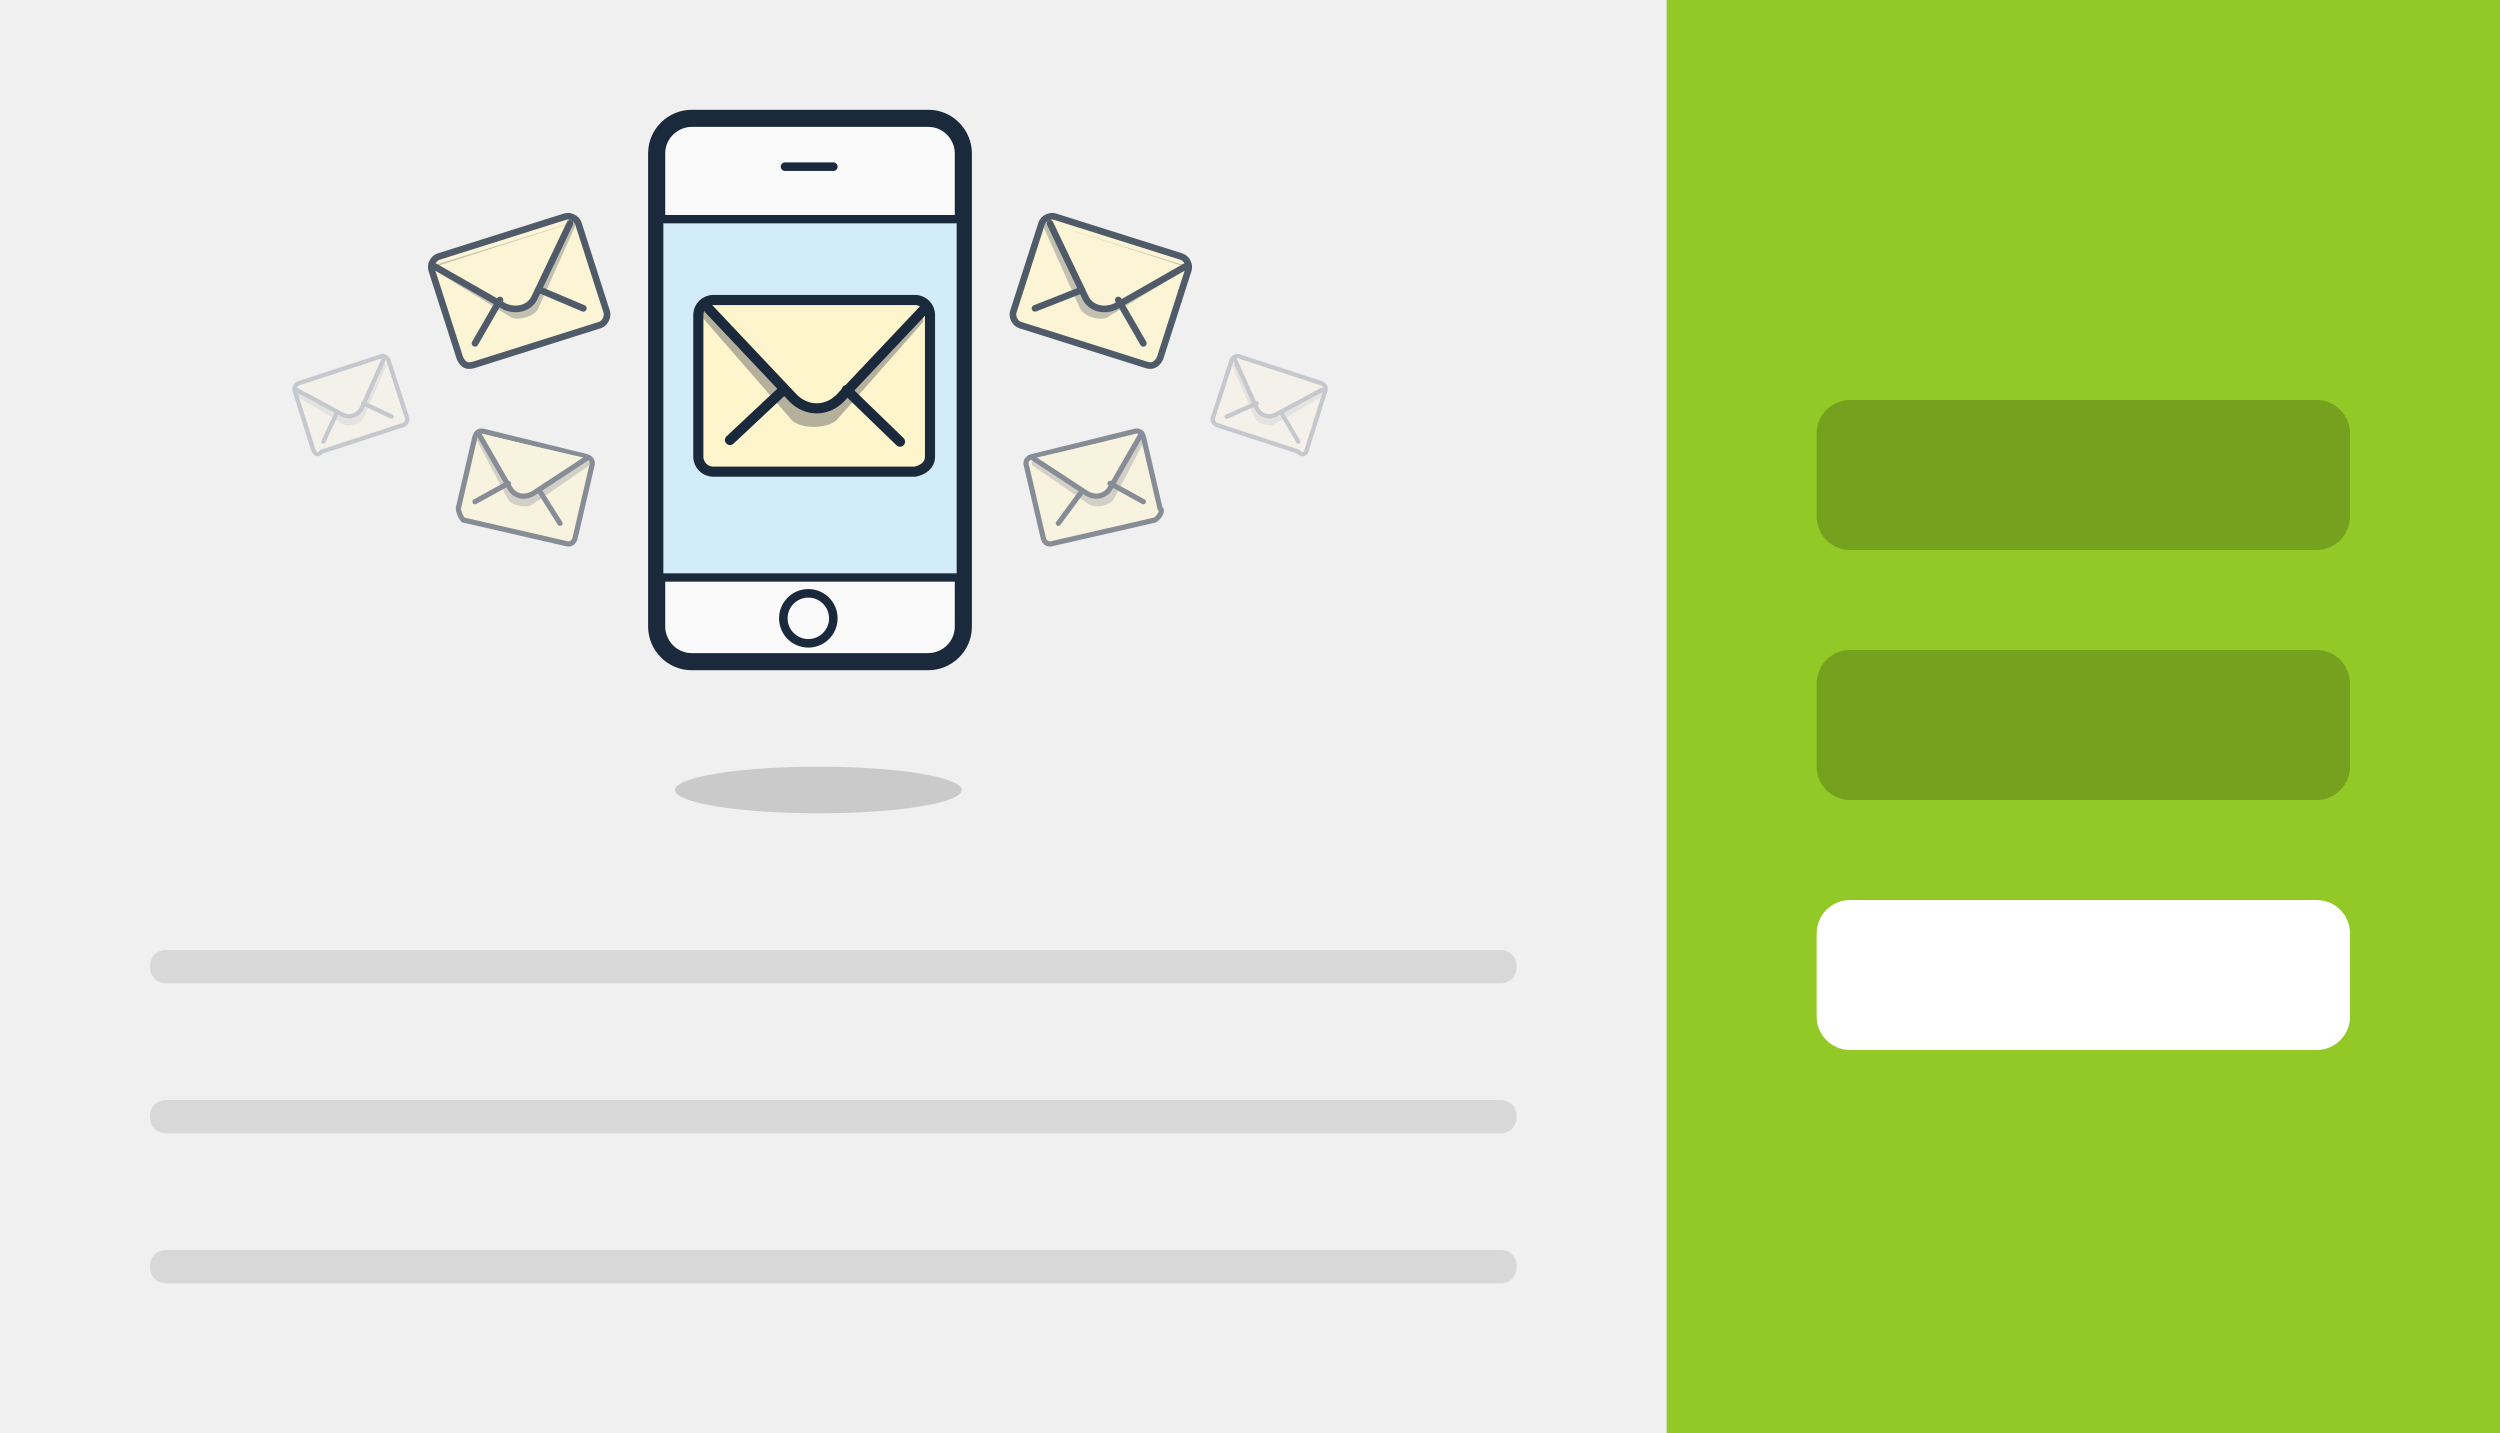 <?xml version="1.0" encoding="utf-8"?>
<!-- Generator: Adobe Illustrator 19.1.0, SVG Export Plug-In . SVG Version: 6.00 Build 0)  -->
<svg version="1.1" id="Layer_1" xmlns="http://www.w3.org/2000/svg" xmlns:xlink="http://www.w3.org/1999/xlink" x="0px" y="0px"
	 viewBox="-320 264 150 86" style="enable-background:new -320 264 150 86;" xml:space="preserve">
<style type="text/css">
	.st0{display:none;}
	.st1{display:inline;fill:#F0F0F0;}
	.st2{display:inline;opacity:0.25;enable-background:new    ;}
	.st3{display:inline;opacity:0.1;enable-background:new    ;}
	.st4{display:inline;}
	.st5{fill:#ADADAD;}
	.st6{fill:#31343B;}
	.st7{fill:#4F535E;}
	.st8{opacity:0.7;}
	.st9{fill:#D9D3CD;}
	.st10{fill:#EDE7DF;}
	.st11{fill:#EBE4DC;}
	.st12{opacity:0.6;}
	.st13{fill:#BB69FF;}
	.st14{opacity:5.000000e-02;}
	.st15{fill:#DBD7D2;}
	.st16{fill:#D3CFC9;}
	.st17{fill:#E57C58;}
	.st18{fill:#C2BEB9;}
	.st19{fill:#B7B3AE;}
	.st20{fill:#FFFFFF;}
	.st21{opacity:5.000000e-02;enable-background:new    ;}
	.st22{fill:#639DC7;}
	.st23{opacity:0.1;}
	.st24{fill:#F5F0EB;}
	.st25{fill:#F59C36;}
	.st26{fill:#74C7A5;}
	.st27{opacity:0.15;enable-background:new    ;}
	.st28{display:inline;fill:#DD4242;}
	.st29{display:inline;fill:#FFFFFF;}
	.st30{display:inline;opacity:0.2;enable-background:new    ;}
	.st31{fill:#F0F0F0;}
	.st32{opacity:0.1;enable-background:new    ;}
	.st33{opacity:0.2;fill:#333333;enable-background:new    ;}
	.st34{fill:#FAFAFA;stroke:#1B293C;stroke-width:1.027;stroke-linecap:round;stroke-linejoin:round;stroke-miterlimit:10;}
	.st35{fill:none;stroke:#1B293C;stroke-width:0.513;stroke-linecap:round;stroke-linejoin:round;stroke-miterlimit:10;}
	.st36{fill:#D2ECFB;}
	.st37{fill:#1B293C;}
	.st38{fill:#FFF5CC;stroke:#1B293C;stroke-width:0.607;stroke-linecap:round;stroke-linejoin:round;stroke-miterlimit:10;}
	.st39{opacity:0.35;fill:#293342;enable-background:new    ;}
	.st40{fill:none;stroke:#1B293C;stroke-width:0.607;stroke-linecap:round;stroke-linejoin:round;stroke-miterlimit:10;}
	.st41{opacity:0.75;}
	.st42{fill:#FFF5CC;stroke:#1B293C;stroke-width:0.399;stroke-linecap:round;stroke-linejoin:round;stroke-miterlimit:10;}
	.st43{fill:none;stroke:#1B293C;stroke-width:0.399;stroke-linecap:round;stroke-linejoin:round;stroke-miterlimit:10;}
	.st44{opacity:0.5;}
	.st45{fill:#FFF5CC;stroke:#1B293C;stroke-width:0.312;stroke-linecap:round;stroke-linejoin:round;stroke-miterlimit:10;}
	.st46{fill:none;stroke:#1B293C;stroke-width:0.312;stroke-linecap:round;stroke-linejoin:round;stroke-miterlimit:10;}
	.st47{opacity:0.2;}
	.st48{fill:#FFF5CC;stroke:#1B293C;stroke-width:0.259;stroke-linecap:round;stroke-linejoin:round;stroke-miterlimit:10;}
	.st49{fill:none;stroke:#1B293C;stroke-width:0.259;stroke-linecap:round;stroke-linejoin:round;stroke-miterlimit:10;}
	.st50{fill:#92C927;}
	.st51{opacity:0.2;enable-background:new    ;}
</style>
<g id="Layer_1_1_" class="st0">
	<rect x="-320" y="264" class="st1" width="150" height="86"/>
	<path class="st2" d="M-230,314h-80c-0.6,0-1-0.4-1-1l0,0c0-0.6,0.4-1,1-1h80c0.6,0,1,0.4,1,1l0,0C-229,313.6-229.4,314-230,314z"/>
	<path class="st3" d="M-230,323h-80c-0.6,0-1-0.4-1-1l0,0c0-0.6,0.4-1,1-1h80c0.6,0,1,0.4,1,1l0,0C-229,322.6-229.4,323-230,323z"/>
	<path class="st3" d="M-230,332h-80c-0.6,0-1-0.4-1-1l0,0c0-0.6,0.4-1,1-1h80c0.6,0,1,0.4,1,1l0,0C-229,331.6-229.4,332-230,332z"/>
	<path class="st3" d="M-230,341h-80c-0.6,0-1-0.4-1-1l0,0c0-0.6,0.4-1,1-1h80c0.6,0,1,0.4,1,1l0,0C-229,340.6-229.4,341-230,341z"/>
	<g class="st4">
		<g>
			<path class="st5" d="M-301.8,296.1l-0.2-0.1l0.5-0.9l0.2,0.1L-301.8,296.1z M-235.5,295.6l-1-0.2l0-0.2l1,0.2L-235.5,295.6z
				 M-237.4,295.2l-1-0.2l0-0.2l1,0.2L-237.4,295.2z M-239.4,294.9l-1-0.2l0-0.2l1,0.2L-239.4,294.9z M-241.4,294.5l-1-0.2l0-0.2
				l1,0.2L-241.4,294.5z M-300.9,294.3l-0.2-0.1l0.5-0.9l0.2,0.1L-300.9,294.3z M-243.3,294.1l-1-0.2l0-0.2l1,0.2L-243.3,294.1z
				 M-245.3,293.7l-1-0.2l0-0.2l1,0.2L-245.3,293.7z M-247.3,293.4l-1-0.2l0-0.2l1,0.2L-247.3,293.4z M-249.2,293l-1-0.2l0-0.2
				l1,0.2L-249.2,293z M-251.2,292.6l-1-0.2l0-0.2l1,0.2L-251.2,292.6z M-300,292.5l-0.2-0.1l0.5-0.9l0.2,0.1L-300,292.5z
				 M-253.1,292.2l-1-0.2l0-0.2l1,0.2L-253.1,292.2z M-255.1,291.9l-1-0.2l0-0.2l1,0.2L-255.1,291.9z M-257.1,291.5l-1-0.2l0-0.2
				l1,0.2L-257.1,291.5z M-259,291.1l-1-0.2l0-0.2l1,0.2L-259,291.1z M-299.1,290.8l-0.2-0.1l0.5-0.9l0.2,0.1L-299.1,290.8z
				 M-261,290.7l-1-0.2l0-0.2l1,0.2L-261,290.7z M-263,290.4l-1-0.2l0-0.2l1,0.2L-263,290.4z M-264.9,290l-1-0.2l0-0.2l1,0.2
				L-264.9,290z M-266.9,289.6l-1-0.2l0-0.2l1,0.2L-266.9,289.6z M-268.9,289.2l-1-0.2l0-0.2l1,0.2L-268.9,289.2z M-298.2,289
				l-0.2-0.1l0.5-0.9l0.2,0.1L-298.2,289z M-270.8,288.9l-1-0.2l0-0.2l1,0.2L-270.8,288.9z M-272.8,288.5l-1-0.2l0-0.2l1,0.2
				L-272.8,288.5z M-274.8,288.1l-1-0.2l0-0.2l1,0.2L-274.8,288.1z M-276.7,287.7l-1-0.2l0-0.2l1,0.2L-276.7,287.7z M-278.7,287.4
				l-1-0.2l0-0.2l1,0.2L-278.7,287.4z M-297.3,287.2l-0.2-0.1l0.5-0.9l0.2,0.1L-297.3,287.2z M-280.7,287l-1-0.2l0-0.2l1,0.2
				L-280.7,287z M-282.6,286.6l-1-0.2l0-0.2l1,0.2L-282.6,286.6z M-284.6,286.2l-1-0.2l0-0.2l1,0.2L-284.6,286.2z M-286.5,285.9
				l-1-0.2l0-0.2l1,0.2L-286.5,285.9z M-288.5,285.5l-1-0.2l0-0.2l1,0.2L-288.5,285.5z M-296.4,285.4l-0.2-0.1l0.5-0.9l0.2,0.1
				L-296.4,285.4z M-290.5,285.1l-1-0.2l0-0.2l1,0.2L-290.5,285.1z M-292.4,284.7l-1-0.2l0-0.2l1,0.2L-292.4,284.7z M-294.4,284.4
				l-1-0.2l0-0.2l1,0.2L-294.4,284.4z"/>
		</g>
		<g>
			<path class="st5" d="M-269,282.3l-1-0.1l0-0.2l1,0.1L-269,282.3z M-268,282.2l0-0.2l1-0.2l0,0.2L-268,282.2z M-271,282l-1-0.1
				l0-0.2l1,0.1L-271,282z M-266.1,281.9l0-0.2l1-0.2l0,0.2L-266.1,281.9z M-273,281.7l-1-0.1l0-0.2l1,0.1L-273,281.7z
				 M-264.1,281.5l0-0.2l1-0.2l0,0.2L-264.1,281.5z M-275,281.4l-1-0.1l0-0.2l1,0.1L-275,281.4z M-262.1,281.2l0-0.2l1-0.2l0,0.2
				L-262.1,281.2z M-277,281.1l-1-0.1l0-0.2l1,0.1L-277,281.1z M-260.1,280.8l0-0.2l1-0.2l0,0.2L-260.1,280.8z M-278.9,280.8l-1-0.1
				l0-0.2l1,0.1L-278.9,280.8z M-280.9,280.5l-1-0.1l0-0.2l1,0.1L-280.9,280.5z M-258.2,280.5l0-0.2l1-0.2l0,0.2L-258.2,280.5z
				 M-282.9,280.2l-1-0.1l0-0.2l1,0.1L-282.9,280.2z M-256.2,280.1l0-0.2l1-0.2l0,0.2L-256.2,280.1z M-284.9,279.9l-1-0.1l0-0.2
				l1,0.1L-284.9,279.9z M-254.2,279.8l0-0.2l1-0.2l0,0.2L-254.2,279.8z M-286.9,279.6l-1-0.1l0-0.2l1,0.1L-286.9,279.6z
				 M-252.3,279.4l0-0.2l1-0.2l0,0.2L-252.3,279.4z M-288.8,279.3l-1-0.1l0-0.2l1,0.1L-288.8,279.3z M-250.3,279.1l0-0.2l1-0.2
				l0,0.2L-250.3,279.1z M-290.8,279l-1-0.1l0-0.2l1,0.1L-290.8,279z M-292.8,278.7l-1-0.1l0-0.2l1,0.1L-292.8,278.7z M-248.3,278.7
				l0-0.2l1-0.2l0,0.2L-248.3,278.7z M-294.8,278.4l-1-0.1l0-0.2l1,0.1L-294.8,278.4z M-246.4,278.4l0-0.2l1-0.2l0,0.2L-246.4,278.4
				z M-296.7,278.1l-1-0.1l0-0.2l1,0.1L-296.7,278.1z M-244.4,278l0-0.2l1-0.2l0,0.2L-244.4,278z M-298.7,277.9l-1-0.1l0-0.2l1,0.1
				L-298.7,277.9z M-242.4,277.7l0-0.2l1-0.2l0,0.2L-242.4,277.7z M-300.7,277.6l-1-0.1l0-0.2l1,0.1L-300.7,277.6z M-240.5,277.3
				l0-0.2l1-0.2l0,0.2L-240.5,277.3z M-302.7,277.3l-1-0.1l0-0.2l1,0.1L-302.7,277.3z M-238.5,277l0-0.2l1-0.2l0,0.2L-238.5,277z
				 M-304.7,277l-1-0.1l0-0.2l1,0.1L-304.7,277z M-236.5,276.6l0-0.2l1-0.2l0,0.2L-236.5,276.6z"/>
		</g>
		<g>
			<path class="st5" d="M-264.3,289.9l-0.1-0.2l0.9-0.4l0.1,0.2L-264.3,289.9z M-262.5,289l-0.1-0.2l0.9-0.4l0.1,0.2L-262.5,289z
				 M-260.6,288.2l-0.1-0.2l0.9-0.4l0.1,0.2L-260.6,288.2z M-258.8,287.4l-0.1-0.2l0.9-0.4l0.1,0.2L-258.8,287.4z M-257,286.6
				l-0.1-0.2l0.9-0.4l0.1,0.2L-257,286.6z M-255.2,285.7l-0.1-0.2l0.9-0.4l0.1,0.2L-255.2,285.7z M-253.3,284.9l-0.1-0.2l0.9-0.4
				l0.1,0.2L-253.3,284.9z M-251.5,284.1l-0.1-0.2l0.9-0.4l0.1,0.2L-251.5,284.1z M-249.7,283.3l-0.1-0.2l0.9-0.4l0.1,0.2
				L-249.7,283.3z M-247.9,282.4l-0.1-0.2l0.9-0.4l0.1,0.2L-247.9,282.4z M-246.1,281.6l-0.1-0.2l0.9-0.4l0.1,0.2L-246.1,281.6z
				 M-244.2,280.8l-0.1-0.2l0.9-0.4l0.1,0.2L-244.2,280.8z M-242.4,279.9l-0.1-0.2l0.9-0.4l0.1,0.2L-242.4,279.9z M-240.6,279.1
				l-0.1-0.2l0.9-0.4l0.1,0.2L-240.6,279.1z M-238.8,278.3l-0.1-0.2l0.9-0.4l0.1,0.2L-238.8,278.3z M-237,277.5l-0.1-0.2l0.9-0.4
				l0.1,0.2L-237,277.5z M-235.1,276.6l-0.1-0.2l0.9-0.4l0.1,0.2L-235.1,276.6z"/>
		</g>
		<g>
			<path class="st5" d="M-301.9,296.2l-0.1-0.2l0.9-0.4l0.1,0.2L-301.9,296.2z M-300.1,295.3l-0.1-0.2l0.9-0.4l0.1,0.2L-300.1,295.3
				z M-298.2,294.5l-0.1-0.2l0.9-0.4l0.1,0.2L-298.2,294.5z M-296.4,293.6l-0.1-0.2l0.9-0.4l0.1,0.2L-296.4,293.6z M-294.6,292.8
				l-0.1-0.2l0.9-0.4l0.1,0.2L-294.6,292.8z M-292.8,291.9l-0.1-0.2l0.9-0.4l0.1,0.2L-292.8,291.9z M-291,291.1l-0.1-0.2l0.9-0.4
				l0.1,0.2L-291,291.1z M-289.2,290.3l-0.1-0.2l0.9-0.4l0.1,0.2L-289.2,290.3z M-287.4,289.4l-0.1-0.2l0.9-0.4l0.1,0.2
				L-287.4,289.4z M-285.6,288.6l-0.1-0.2l0.9-0.4l0.1,0.2L-285.6,288.6z M-283.7,287.7l-0.1-0.2l0.9-0.4l0.1,0.2L-283.7,287.7z
				 M-281.9,286.9l-0.1-0.2l0.9-0.4l0.1,0.2L-281.9,286.9z M-280.1,286l-0.1-0.2l0.9-0.4l0.1,0.2L-280.1,286z M-278.3,285.2
				l-0.1-0.2l0.9-0.4l0.1,0.2L-278.3,285.2z M-276.5,284.4l-0.1-0.2l0.9-0.4l0.1,0.2L-276.5,284.4z M-274.7,283.5l-0.1-0.2l0.9-0.4
				l0.1,0.2L-274.7,283.5z M-272.9,282.7l-0.1-0.2l0.9-0.4l0.1,0.2L-272.9,282.7z M-271,281.8l-0.1-0.2l0.9-0.4l0.1,0.2L-271,281.8z
				 M-269.2,281l-0.1-0.2l0.9-0.4l0.1,0.2L-269.2,281z"/>
		</g>
		<g>
			<polygon class="st6" points="-263.3,304.7 -273.8,304.7 -272.8,299.1 -264.2,299.1 			"/>
			<path class="st7" d="M-260.5,304.7h-16v0c0-1,0.8-1.7,1.7-1.7h12.5C-261.3,303-260.5,303.7-260.5,304.7L-260.5,304.7
				L-260.5,304.7z"/>
		</g>
		<g class="st8">
			<path class="st9" d="M-295.9,293.3l-0.5,0.1c-0.1,0-0.2,0.1-0.3,0.1l-5.4,2.3l4.9,5c0.2,0,0.3,0,0.3-0.3l1.2-7
				C-295.7,293.4-295.8,293.2-295.9,293.3z"/>
			<path class="st9" d="M-307.2,291.2l0.4,0.3c0.1,0.1,0.2,0.1,0.3,0.2l4.5,4.1l-6.4,2.9c-0.2,0-0.3-0.1-0.2-0.4l1.2-7
				C-307.4,291.2-307.3,291.1-307.2,291.2z"/>
			<path class="st10" d="M-308.7,298.4l6.5-2.6l5.2,4.7c0,0.1-0.1,0.3-0.2,0.2l-11.4-2.1C-308.7,298.7-308.7,298.5-308.7,298.4z"/>
			<path class="st11" d="M-295.8,293.5l-6.2,3.1c-0.2,0.1-0.5,0.1-0.6-0.1l-4.8-5.1c0-0.1,0.1-0.3,0.2-0.2l11.3,2.1
				C-295.8,293.3-295.7,293.4-295.8,293.5z"/>
		</g>
		<g class="st8">
			<path class="st9" d="M-229.2,273.9l-0.4,0.1c-0.1,0-0.2,0-0.3,0.1l-4.5,1.8l3.9,4.2c0.2,0,0.2,0,0.3-0.2l1.2-5.7
				C-229,274-229.1,273.9-229.2,273.9z"/>
			<path class="st9" d="M-238.3,272l0.3,0.2c0.1,0,0.2,0.1,0.2,0.2l3.5,3.5l-5.3,2.2c-0.2,0-0.2-0.1-0.2-0.3l1.2-5.7
				C-238.5,272-238.4,272-238.3,272z"/>
			<path class="st10" d="M-239.7,277.9l5.4-2l4.1,4c0,0.1-0.1,0.2-0.2,0.2l-9.2-2C-239.7,278.1-239.8,278-239.7,277.9z"/>
			<path class="st11" d="M-229.1,274.2l-5.1,2.4c-0.2,0.1-0.4,0-0.5-0.1l-3.8-4.3c0-0.1,0.1-0.2,0.2-0.2l9.2,2
				C-229,274-229,274.1-229.1,274.2z"/>
		</g>
		<g class="st8">
			<path class="st9" d="M-243.1,283.9l-0.3,0.2c-0.1,0-0.2,0.1-0.2,0.2l-3.4,3.5l5.2,2.2c0.2,0,0.2-0.1,0.2-0.3l-1.3-5.7
				C-242.9,283.9-243,283.9-243.1,283.9z"/>
			<path class="st9" d="M-252.2,285.9l0.4,0.1c0.1,0,0.2,0,0.3,0.1l4.7,1.7l-3.9,4.2c-0.2,0-0.2,0-0.3-0.2l-1.3-5.7
				C-252.4,286-252.3,285.9-252.2,285.9z"/>
			<path class="st10" d="M-251,291.8l4.1-4l5.4,1.9c0.1,0.1,0,0.2-0.1,0.2l-9.2,2C-251,292.1-251.1,291.9-251,291.8z"/>
			<path class="st11" d="M-242.9,284.1l-3.7,4.3c-0.1,0.1-0.3,0.2-0.5,0.1l-5.2-2.3c-0.1-0.1,0-0.2,0.1-0.2l9.2-2
				C-243,283.9-242.9,284-242.9,284.1z"/>
		</g>
		<g class="st12">
			<path class="st9" d="M-303.1,272.3l-0.2,0.3c-0.1,0.1-0.1,0.1-0.1,0.2l-2.2,3.6l4.9,0.9c0.2-0.1,0.2-0.1,0.1-0.3l-2.2-4.6
				C-302.9,272.3-303,272.3-303.1,272.3z"/>
			<path class="st9" d="M-310.6,275.8l0.4,0c0.1,0,0.2,0,0.3,0l4.3,0.6l-2.5,4.4c-0.2,0.1-0.2,0-0.3-0.1l-2.2-4.6
				C-310.7,275.9-310.6,275.8-310.6,275.8z"/>
			<path class="st10" d="M-308.4,280.7l2.7-4.2l5,0.6c0.1,0.1,0.1,0.2,0,0.2l-7.5,3.5C-308.3,280.8-308.4,280.8-308.4,280.7z"/>
			<path class="st11" d="M-302.9,272.4l-2.4,4.4c-0.1,0.1-0.2,0.2-0.4,0.2l-5-1c-0.1-0.1-0.1-0.2,0-0.2l7.5-3.5
				C-303,272.3-302.9,272.3-302.9,272.4z"/>
		</g>
		<g class="st12">
			<path class="st9" d="M-293.2,281.4l-0.2,0.2c-0.1,0-0.1,0.1-0.1,0.1l-2.2,2.3l3.4,1.5c0.1,0,0.1-0.1,0.1-0.2l-0.8-3.7
				C-293.1,281.4-293.2,281.4-293.2,281.4z"/>
			<path class="st9" d="M-299.2,282.7l0.3,0.1c0.1,0,0.1,0,0.2,0.1l3.1,1.1l-2.6,2.8c-0.1,0-0.2,0-0.2-0.1l-0.8-3.7
				C-299.4,282.8-299.3,282.7-299.2,282.7z"/>
			<path class="st10" d="M-298.5,286.6l2.7-2.6l3.5,1.3c0,0.1,0,0.1,0,0.2l-6.1,1.3C-298.4,286.7-298.5,286.6-298.5,286.6z"/>
			<path class="st11" d="M-293.1,281.5l-2.4,2.8c-0.1,0.1-0.2,0.1-0.3,0.1l-3.4-1.5c0-0.1,0-0.1,0-0.2l6-1.3
				C-293.2,281.4-293.1,281.4-293.1,281.5z"/>
		</g>
		<g class="st12">
			<path class="st9" d="M-232.6,293.5l-0.2,0.1c0,0-0.1,0.1-0.1,0.1l-1.7,1.8l2.7,1.1c0.1,0,0.1-0.1,0.1-0.2l-0.7-2.9
				C-232.5,293.5-232.6,293.5-232.6,293.5z"/>
			<path class="st9" d="M-237.3,294.5l0.2,0c0.1,0,0.1,0,0.1,0l2.4,0.9l-2,2.1c-0.1,0-0.1,0-0.1-0.1L-237.3,294.5
				C-237.4,294.5-237.3,294.5-237.3,294.5z"/>
			<path class="st10" d="M-236.7,297.5l2.1-2l2.7,1c0,0,0,0.1,0,0.1L-236.7,297.5C-236.7,297.6-236.7,297.6-236.7,297.5z"/>
			<path class="st11" d="M-232.5,293.6l-1.9,2.2c-0.1,0.1-0.2,0.1-0.3,0.1l-2.7-1.2c0,0,0-0.1,0-0.1L-232.5,293.6
				C-232.6,293.5-232.5,293.5-232.5,293.6z"/>
		</g>
		<g>
			<path class="st13" d="M-286.3,298.1c-0.6,0-1.1-0.5-1.1-1.1v-22c0-0.6,0.5-1.1,1.1-1.1h35.6c0.6,0,1.1,0.5,1.1,1.1v22
				c0,0.6-0.5,1.1-1.1,1.1L-286.3,298.1L-286.3,298.1z"/>
			<path class="st7" d="M-250.7,275c0.1,0,0.1,0.1,0.1,0.1v22c0,0,0,0.1-0.1,0.1h-35.6c-0.1,0-0.1-0.1-0.1-0.1v-22
				c0,0,0-0.1,0.1-0.1H-250.7 M-250.7,273h-35.6c-1.2,0-2.1,0.9-2.1,2.1v22c0,1.2,0.9,2.1,2.1,2.1h35.6c1.2,0,2.1-0.9,2.1-2.1v-22
				C-248.6,273.9-249.5,273-250.7,273L-250.7,273z"/>
		</g>
		<g>
			<g class="st14">
				<rect x="-282.9" y="284.1" width="1.1" height="13.1"/>
			</g>
			<path class="st15" d="M-281.7,282.8v12.9c0,0.9-0.7,1.6-1.6,1.6h12.5c0.9,0,1.6-0.7,1.6-1.6v-9l-3.7-3.9H-281.7z"/>
			<rect x="-274.9" y="287.2" class="st16" width="4.1" height="0.8"/>
			<rect x="-280.2" y="287.2" class="st17" width="4.3" height="4.3"/>
			<rect x="-274.9" y="289" class="st16" width="4.1" height="0.8"/>
			<rect x="-274.9" y="290.8" class="st16" width="4.1" height="0.8"/>
			<rect x="-280.2" y="292.5" class="st18" width="9.4" height="0.8"/>
			<rect x="-280.2" y="294.3" class="st18" width="9.4" height="0.8"/>
			<rect x="-280.2" y="284.9" class="st19" width="9.4" height="1.4"/>
			<polygon class="st20" points="-273,286.7 -269.3,286.7 -273,282.8 			"/>
			<polygon class="st21" points="-269.3,286.7 -273,286.7 -269.3,290 			"/>
		</g>
		<g>
			<g class="st14">
				<rect x="-267.7" y="284.1" width="1.1" height="13.1"/>
			</g>
			<path class="st15" d="M-266.5,282.8v12.9c0,0.9-0.7,1.6-1.6,1.6h12.5c0.9,0,1.6-0.7,1.6-1.6v-9l-3.7-3.9H-266.5z"/>
			<rect x="-265" y="287.2" class="st18" width="4.3" height="0.8"/>
			<rect x="-265" y="289" class="st18" width="4.3" height="0.8"/>
			<rect x="-265" y="290.8" class="st18" width="4.3" height="0.8"/>
			<rect x="-265" y="292.5" class="st18" width="9.4" height="0.8"/>
			<rect x="-265" y="294.3" class="st18" width="9.4" height="0.8"/>
			<rect x="-265" y="284.9" class="st19" width="9.4" height="1.4"/>
			<polygon class="st20" points="-257.8,286.7 -254.1,286.7 -257.8,282.8 			"/>
			<polygon class="st21" points="-254.1,286.7 -257.8,286.7 -254.1,290 			"/>
			<rect x="-259.9" y="287.2" class="st22" width="4.3" height="4.3"/>
		</g>
		<g>
			<g class="st23">
				<rect x="-276.7" y="282.8" width="1.1" height="14.4"/>
			</g>
			<g class="st23">
				<rect x="-262.4" y="282.8" width="2.7" height="14.4"/>
			</g>
			<path class="st24" d="M-275.5,276.7v18.9c0,0.9-0.7,1.6-1.6,1.6h14.8c0.9,0,1.6-0.7,1.6-1.6v-15l-3.7-3.9H-275.5z"/>
			<rect x="-267.3" y="281.2" class="st16" width="5.1" height="0.8"/>
			<rect x="-274" y="281.2" class="st25" width="5.7" height="6"/>
			<rect x="-267.3" y="283" class="st16" width="5.1" height="0.8"/>
			<rect x="-267.3" y="284.7" class="st16" width="5.1" height="0.8"/>
			<rect x="-267.3" y="286.5" class="st16" width="5.1" height="0.8"/>
			<rect x="-274" y="288.2" class="st16" width="11.7" height="0.8"/>
			<rect x="-274" y="290" class="st16" width="11.7" height="0.8"/>
			<rect x="-274" y="291.7" class="st16" width="5.7" height="0.8"/>
			<rect x="-274" y="293.5" class="st16" width="5.7" height="0.8"/>
			<rect x="-274" y="295.2" class="st16" width="5.7" height="0.8"/>
			<rect x="-274" y="278.9" class="st19" width="11.7" height="1.4"/>
			<polygon class="st20" points="-264.4,280.6 -260.7,280.6 -264.4,276.7 			"/>
			<polygon class="st21" points="-260.7,280.6 -264.4,280.6 -260.7,283.9 			"/>
			<rect x="-267.3" y="291.7" class="st26" width="5.1" height="4.3"/>
		</g>
		<polygon class="st27" points="-272.8,299 -264.2,299 -263.8,301.1 		"/>
	</g>
	<rect x="-220" y="264" class="st28" width="50" height="86"/>
	<path class="st29" d="M-180,327h-30c-0.6,0-1-0.4-1-1v-7c0-0.6,0.4-1,1-1h30c0.6,0,1,0.4,1,1v7C-179,326.6-179.4,327-180,327z"/>
	<path class="st30" d="M-180,312h-30c-0.6,0-1-0.4-1-1v-7c0-0.6,0.4-1,1-1h30c0.6,0,1,0.4,1,1v7C-179,311.6-179.4,312-180,312z"/>
	<path class="st30" d="M-180,297h-30c-0.6,0-1-0.4-1-1v-7c0-0.6,0.4-1,1-1h30c0.6,0,1,0.4,1,1v7C-179,296.6-179.4,297-180,297z"/>
</g>
<g id="Layer_2">
	<rect x="-320" y="264" class="st31" width="150" height="86"/>
	<path class="st32" d="M-230,323h-80c-0.6,0-1-0.4-1-1l0,0c0-0.6,0.4-1,1-1h80c0.6,0,1,0.4,1,1l0,0C-229,322.6-229.4,323-230,323z"
		/>
	<path class="st32" d="M-230,332h-80c-0.6,0-1-0.4-1-1l0,0c0-0.6,0.4-1,1-1h80c0.6,0,1,0.4,1,1l0,0C-229,331.6-229.4,332-230,332z"
		/>
	<path class="st32" d="M-230,341h-80c-0.6,0-1-0.4-1-1l0,0c0-0.6,0.4-1,1-1h80c0.6,0,1,0.4,1,1l0,0C-229,340.6-229.4,341-230,341z"
		/>
	<g>
		<g class="st8">
			<path class="st9" d="M-229,274.1"/>
			<path class="st11" d="M-229.1,273.9c0.1,0,0.1,0.2,0.1,0.2"/>
		</g>
	</g>
	<ellipse class="st33" cx="-270.9" cy="311.4" rx="8.6" ry="1.4"/>
	<path class="st34" d="M-280.6,273.2c0-1.2,1-2.1,2.1-2.1h14.2c1.2,0,2.1,1,2.1,2.1v28.4c0,1.2-1,2.1-2.1,2.1h-14.2
		c-1.2,0-2.1-1-2.1-2.1V273.2z"/>
	<line class="st35" x1="-270" y1="274" x2="-272.9" y2="274"/>
	<g>
		<path class="st36" d="M-280.2,298.6c-0.1,0-0.3-0.1-0.3-0.3v-21c0-0.1,0.1-0.3,0.3-0.3h17.6c0.1,0,0.3,0.1,0.3,0.3v21
			c0,0.1-0.1,0.3-0.3,0.3H-280.2z"/>
		<g>
			<path class="st37" d="M-262.6,277.4v21h-17.6v-21H-262.6 M-262.6,276.9h-17.6c-0.3,0-0.5,0.2-0.5,0.5v21c0,0.3,0.2,0.5,0.5,0.5
				h17.6c0.3,0,0.5-0.2,0.5-0.5v-21C-262.1,277-262.4,276.9-262.6,276.9L-262.6,276.9z"/>
		</g>
	</g>
	<circle class="st35" cx="-271.5" cy="301.1" r="1.5"/>
	<g>
		<path class="st38" d="M-264.2,291.4v-8.5c0-0.5-0.4-0.9-0.9-0.9h-12.1c-0.5,0-0.9,0.4-0.9,0.9v8.5c0,0.5,0.4,0.9,0.9,0.9h12.1
			C-264.6,292.2-264.2,291.9-264.2,291.4z"/>
		<path class="st39" d="M-277.9,283l5.4,6.2c0.6,0.6,2.2,0.5,2.7,0l5.2-5.9v-0.6h-13.3L-277.9,283z"/>
		<path class="st38" d="M-277.5,282.5l5.1,5.4c0.8,0.8,2,0.8,2.8,0l5.1-5.4"/>
		<line class="st40" x1="-273" y1="287.4" x2="-276.2" y2="290.4"/>
		<line class="st40" x1="-269.2" y1="287.4" x2="-266" y2="290.5"/>
	</g>
	<g class="st41">
		<path class="st42" d="M-250.4,285.5l1.7-5.3c0.1-0.3-0.1-0.7-0.4-0.8l-7.6-2.4c-0.3-0.1-0.7,0.1-0.8,0.4l-1.7,5.3
			c-0.1,0.3,0.1,0.7,0.4,0.8l7.6,2.4C-250.9,286-250.6,285.9-250.4,285.5z"/>
		<path class="st39" d="M-257.4,277.6l2.2,4.9c0.2,0.5,1.3,0.8,1.7,0.5l4.4-2.7l0.1-0.4l-8.4-2.6V277.6z"/>
		<path class="st42" d="M-257,277.4l2.1,4.4c0.3,0.7,1.1,0.9,1.8,0.6l4.2-2.4"/>
		<line class="st43" x1="-255.1" y1="281.4" x2="-257.9" y2="282.5"/>
		<line class="st43" x1="-252.9" y1="282" x2="-251.4" y2="284.6"/>
	</g>
	<g class="st44">
		<path class="st45" d="M-250.4,294.5l-1-4.3c-0.1-0.3-0.3-0.4-0.6-0.3l-6.1,1.5c-0.3,0.1-0.4,0.3-0.3,0.6l1,4.3
			c0.1,0.3,0.3,0.4,0.6,0.3l6.1-1.4C-250.4,295-250.2,294.6-250.4,294.5z"/>
		<path class="st39" d="M-258.1,291.9l3.5,2.4c0.4,0.2,1.2,0,1.4-0.3l1.9-3.6l-0.1-0.3l-6.7,1.6L-258.1,291.9z"/>
		<path class="st45" d="M-258,291.5l3.2,2.1c0.5,0.3,1.1,0.2,1.4-0.3l1.9-3.3"/>
		<line class="st46" x1="-255.1" y1="293.5" x2="-256.5" y2="295.4"/>
		<line class="st46" x1="-253.4" y1="293" x2="-251.4" y2="294.1"/>
	</g>
	<g class="st47">
		<path class="st48" d="M-241.6,291l1.1-3.5c0.1-0.2,0-0.4-0.2-0.5l-4.9-1.6c-0.2-0.1-0.4,0-0.5,0.2l-1.1,3.4
			c-0.1,0.2,0,0.4,0.2,0.5l4.9,1.6C-241.9,291.4-241.6,291.2-241.6,291z"/>
		<path class="st39" d="M-246.1,285.9l1.4,3.2c0.1,0.3,0.8,0.5,1.1,0.4l2.9-1.7l0.1-0.2l-5.4-1.8L-246.1,285.9z"/>
		<path class="st48" d="M-245.9,285.6l1.3,2.9c0.2,0.4,0.7,0.6,1.1,0.4l2.8-1.5"/>
		<line class="st49" x1="-244.6" y1="288.2" x2="-246.4" y2="289"/>
		<line class="st49" x1="-243.1" y1="288.8" x2="-242.1" y2="290.5"/>
	</g>
	<g class="st41">
		<path class="st42" d="M-292.4,285.5l-1.7-5.3c-0.1-0.3,0.1-0.7,0.4-0.8l7.6-2.4c0.3-0.1,0.7,0.1,0.8,0.4l1.7,5.3
			c0.1,0.3-0.1,0.7-0.4,0.8l-7.6,2.4C-292,286-292.2,285.9-292.4,285.5z"/>
		<path class="st39" d="M-285.5,277.6l-2.2,4.9c-0.2,0.5-1.3,0.8-1.7,0.5l-4.4-2.7l-0.1-0.4l8.4-2.6L-285.5,277.6z"/>
		<path class="st42" d="M-285.8,277.4l-2.1,4.4c-0.3,0.7-1.1,0.9-1.8,0.6l-4.2-2.4"/>
		<line class="st43" x1="-287.6" y1="281.4" x2="-285" y2="282.5"/>
		<line class="st43" x1="-290" y1="282" x2="-291.5" y2="284.6"/>
	</g>
	<g class="st44">
		<path class="st45" d="M-292.5,294.5l1-4.3c0.1-0.3,0.3-0.4,0.6-0.3l6.1,1.5c0.3,0.1,0.4,0.3,0.3,0.6l-1,4.3
			c-0.1,0.3-0.3,0.4-0.6,0.3l-6.1-1.4C-292.4,295-292.5,294.6-292.5,294.5z"/>
		<path class="st39" d="M-284.6,291.9l-3.5,2.4c-0.4,0.2-1.2,0-1.4-0.3l-1.9-3.6l0.1-0.3l6.7,1.6L-284.6,291.9z"/>
		<path class="st45" d="M-284.8,291.5l-3.2,2.1c-0.5,0.3-1.1,0.2-1.4-0.3l-1.9-3.3"/>
		<line class="st46" x1="-287.6" y1="293.5" x2="-286.4" y2="295.4"/>
		<line class="st46" x1="-289.5" y1="293" x2="-291.5" y2="294.1"/>
	</g>
	<g class="st47">
		<path class="st48" d="M-301.2,291l-1.1-3.5c-0.1-0.2,0-0.4,0.2-0.5l4.9-1.6c0.2-0.1,0.4,0,0.5,0.2l1.1,3.4c0.1,0.2,0,0.4-0.2,0.5
			l-4.9,1.6C-301,291.4-301.1,291.2-301.2,291z"/>
		<path class="st39" d="M-296.8,285.9l-1.4,3.2c-0.1,0.3-0.8,0.5-1.1,0.4l-2.9-1.7l-0.1-0.2l5.4-1.8L-296.8,285.9z"/>
		<path class="st48" d="M-297,285.6l-1.3,2.9c-0.2,0.4-0.7,0.6-1.1,0.4l-2.8-1.5"/>
		<line class="st49" x1="-298.2" y1="288.2" x2="-296.5" y2="289"/>
		<line class="st49" x1="-299.8" y1="288.8" x2="-300.6" y2="290.5"/>
	</g>
	<rect x="-220" y="264" class="st50" width="50" height="86"/>
	<path class="st20" d="M-181,327h-28c-1.1,0-2-0.9-2-2v-5c0-1.1,0.9-2,2-2h28c1.1,0,2,0.9,2,2v5C-179,326.1-179.9,327-181,327z"/>
	<path class="st51" d="M-181,312h-28c-1.1,0-2-0.9-2-2v-5c0-1.1,0.9-2,2-2h28c1.1,0,2,0.9,2,2v5C-179,311.1-179.9,312-181,312z"/>
	<path class="st51" d="M-181,297h-28c-1.1,0-2-0.9-2-2v-5c0-1.1,0.9-2,2-2h28c1.1,0,2,0.9,2,2v5C-179,296.1-179.9,297-181,297z"/>
</g>
</svg>
